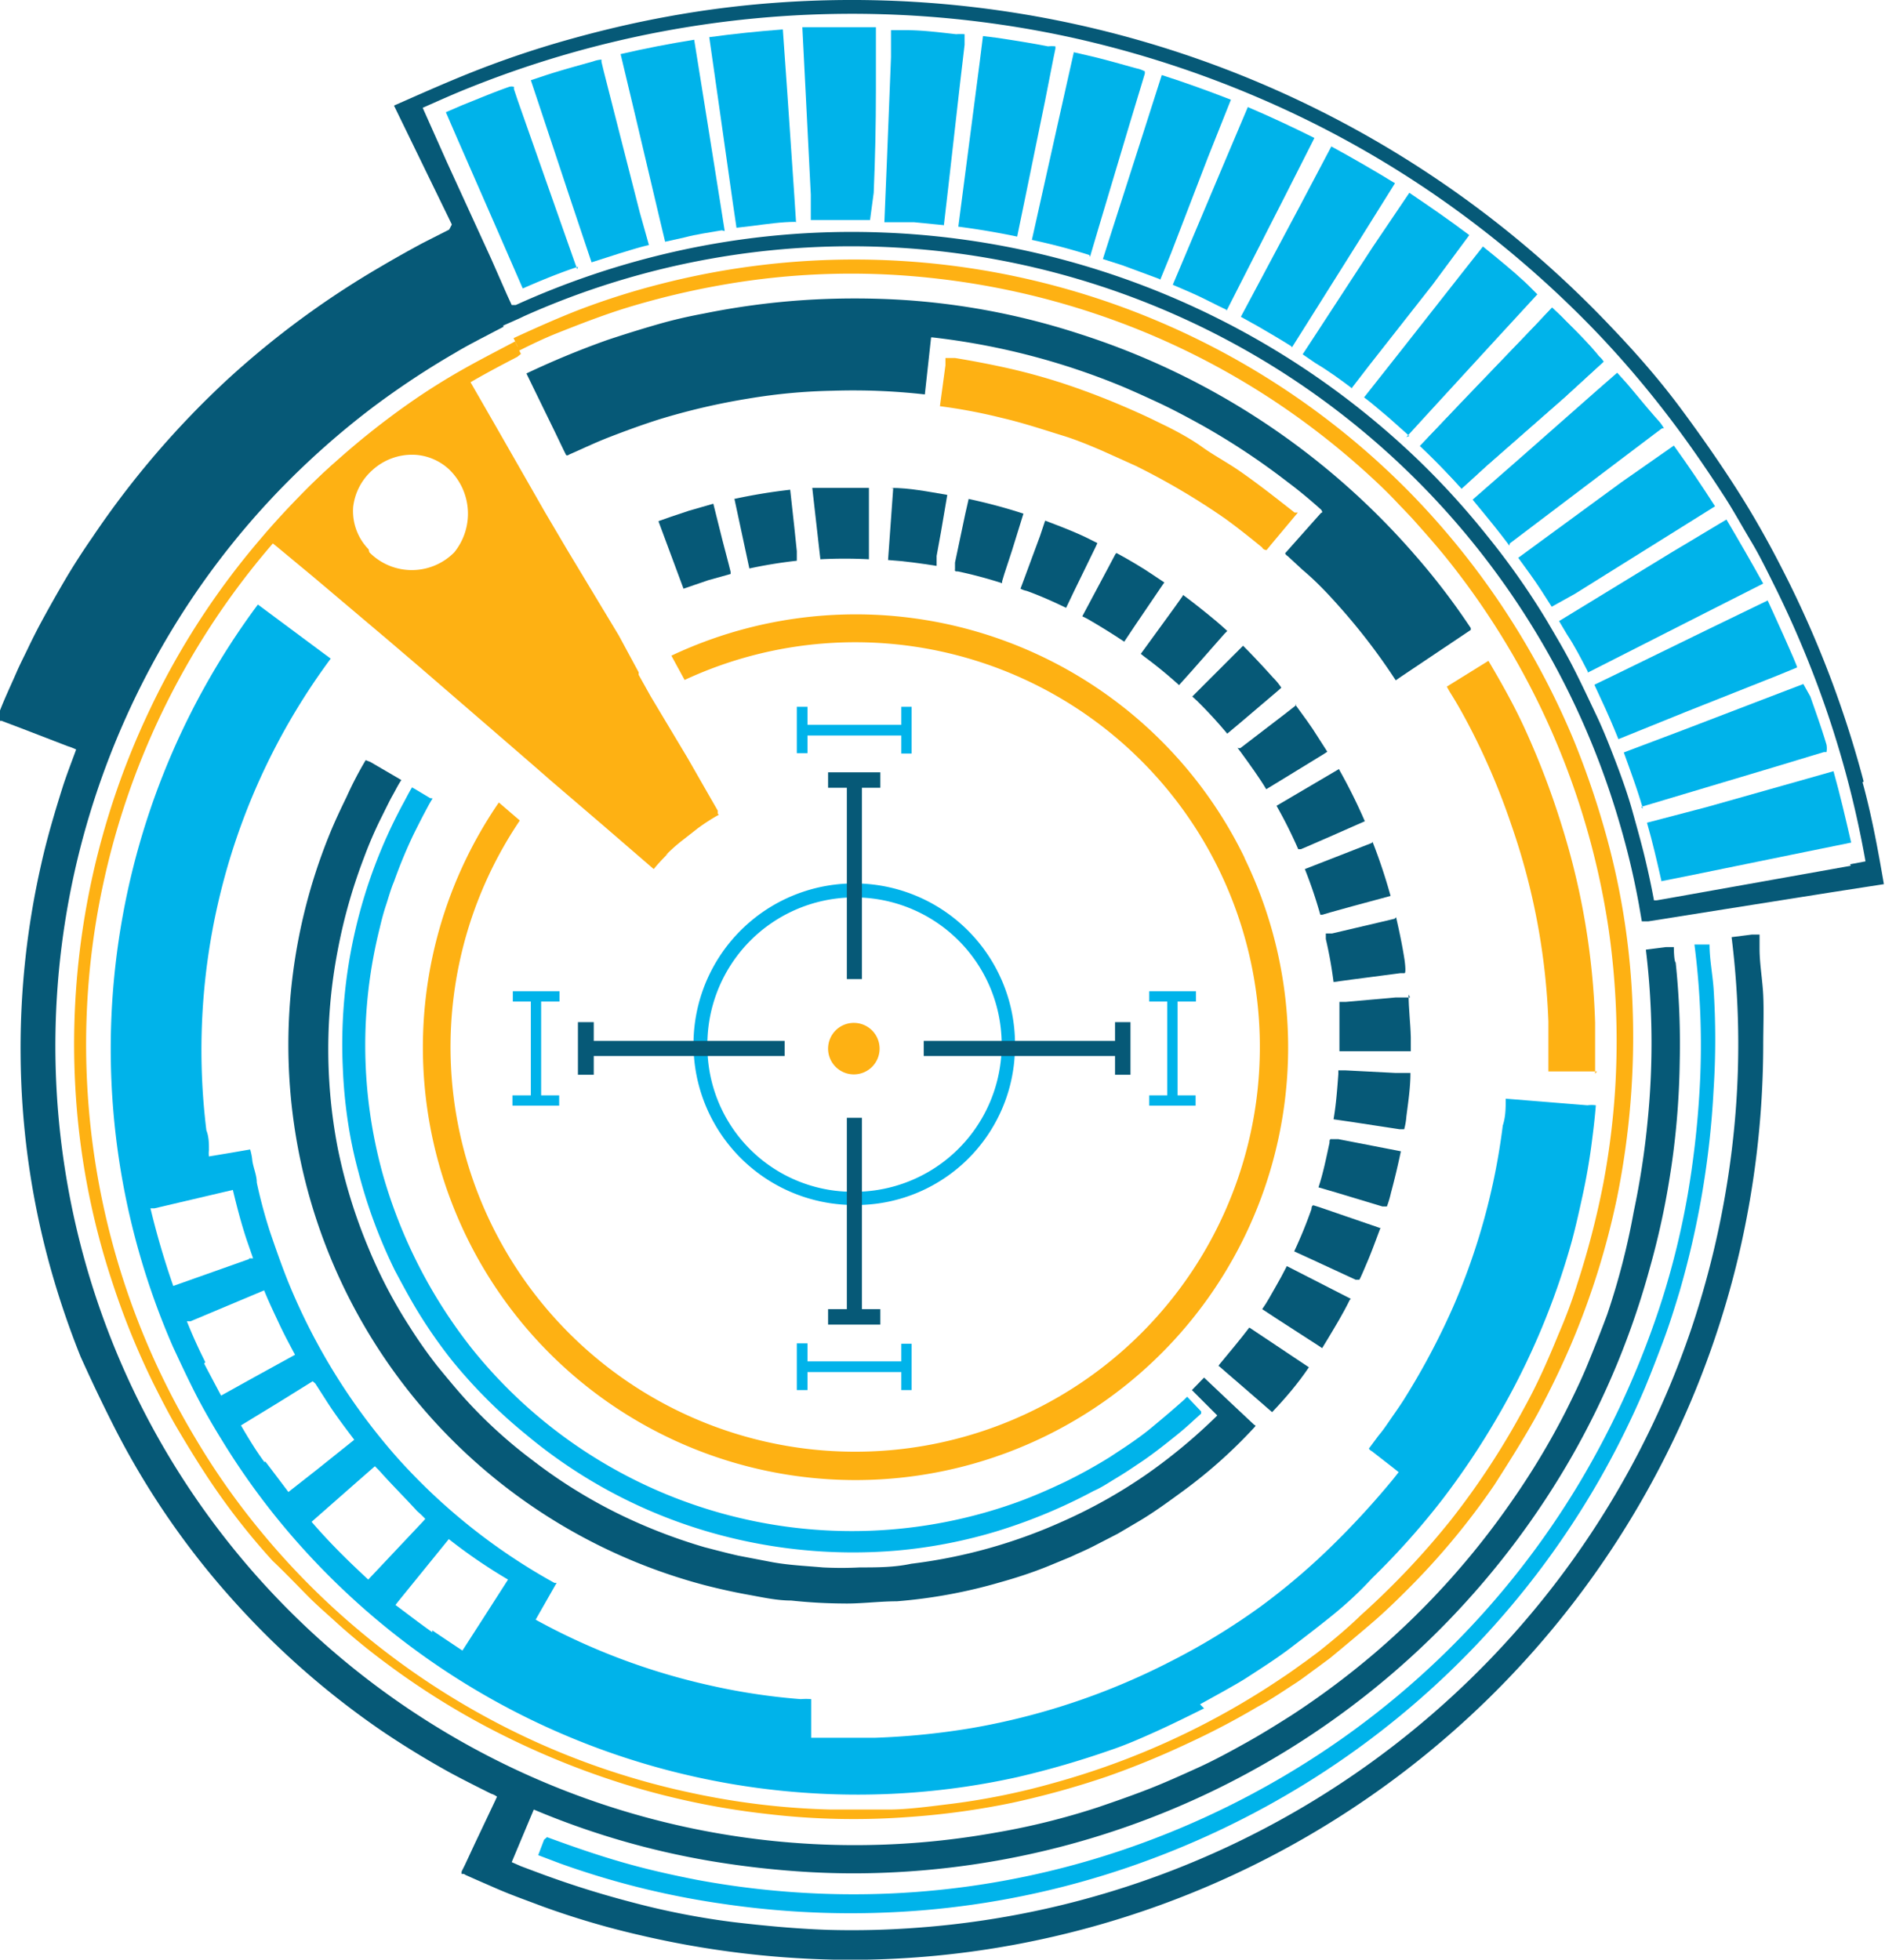 <svg preserveAspectRatio="none" id="Layer_1" data-name="Layer 1" xmlns="http://www.w3.org/2000/svg" viewBox="0 0 51.24 53.26"><defs><style>.cls-1{fill:#feb113;}.cls-2{fill:#065977;}.cls-3{fill:#00b3ea;}</style></defs><title>circle44</title><path class="cls-1" d="M887.87,232l-0.72.86-0.13.16s-0.09,0-.12-0.07c-0.33-.27-0.67-0.54-1-0.78a19,19,0,0,0-2.44-1.44l-0.91-.41c-0.35-.15-0.71-0.3-1.07-0.41-0.55-.17-1.09-0.35-1.65-0.48a14.71,14.71,0,0,0-1.69-.32l0.15-1.11,0-.2s0,0,0,0l0.26,0c0.43,0.07.85,0.15,1.27,0.24a16.57,16.57,0,0,1,2.27.66c0.44,0.16.88,0.34,1.31,0.53s0.58,0.27.87,0.41,0.71,0.37,1,.58,0.68,0.42,1,.64c0.52,0.36,1,.74,1.51,1.14h0Z" transform="translate(-852.59 -218.07)"/><path class="cls-1" d="M896,247.19l-1.12,0h-0.2s0-.08,0-0.12c0-.41,0-0.82,0-1.23a18.24,18.24,0,0,0-1-5.33,18.78,18.78,0,0,0-1.08-2.57c-0.18-.35-0.36-0.68-0.56-1a2.25,2.25,0,0,1-.12-0.21l0.13-.08,1-.62c0.36,0.61.71,1.23,1,1.87a21.87,21.87,0,0,1,1,2.63,19.82,19.82,0,0,1,.9,5.33c0,0.46,0,.92,0,1.39h0Z" transform="translate(-852.59 -218.07)"/><path class="cls-2" d="M864.89,224.14l1,2,0.39,0.81s0,0,0,0l-0.25.13c-0.36.19-.72,0.37-1.07,0.58a22.59,22.59,0,0,0-2.29,1.52,22.15,22.15,0,0,0-1.85,1.58,21.52,21.52,0,0,0-3.54,4.4,22,22,0,0,0-2.27,5.1,21.71,21.71,0,0,0,9.33,24.67,21.71,21.71,0,0,0,15.3,2.95,19.43,19.43,0,0,0,2.79-.69c0.47-.16.93-0.32,1.39-0.5s0.9-.38,1.34-0.58,0.88-.44,1.31-0.68,0.83-.49,1.24-0.75a21.94,21.94,0,0,0,2.27-1.7,21.61,21.61,0,0,0,3.71-4.12,20.61,20.61,0,0,0,1.46-2.43c0.21-.42.42-0.85,0.6-1.29s0.36-.89.53-1.35A19.55,19.55,0,0,0,897,251a22,22,0,0,0,.38-2.49,21.17,21.17,0,0,0-.05-4.63v0l0.55-.07,0.21,0s0,0.38.05,0.42a21.1,21.1,0,0,1,.11,2.69,21.78,21.78,0,0,1-.22,2.81c-0.07.47-.15,0.94-0.25,1.41s-0.21.92-.34,1.38a22,22,0,0,1-2.11,5.11A22.53,22.53,0,0,1,877,268.95a21.45,21.45,0,0,1-2.41,0,24.92,24.92,0,0,1-2.68-.3,21.62,21.62,0,0,1-4.81-1.4l-0.42,1-0.18.43s0,0,0,0l0.25,0.11,0.48,0.18a25.85,25.85,0,0,0,2.5.79,20.81,20.81,0,0,0,2.8.55c0.85,0.1,1.7.18,2.56,0.21a23.53,23.53,0,0,0,2.46-.06,24.07,24.07,0,0,0,21-16.23,24.63,24.63,0,0,0,1.19-5.6,23.45,23.45,0,0,0-.08-5.09l0.55-.07,0.21,0s0,0.35,0,.38c0,0.42.08,0.84,0.1,1.27s0,0.91,0,1.37a25.22,25.22,0,0,1-.64,5.58,24.88,24.88,0,0,1-19.09,18.73,24.5,24.5,0,0,1-5.52.53,25.45,25.45,0,0,1-5.3-.67,22.46,22.46,0,0,1-2.64-.78c-0.42-.16-0.85-0.31-1.26-0.49l-0.55-.24-0.27-.12L865.2,269l-0.06,0a0.22,0.22,0,0,1,0-.07l0.09-.18,0.27-.58,0.55-1.16,0.05-.11a0.51,0.51,0,0,0-.16-0.08c-0.38-.19-0.76-0.38-1.13-0.58q-0.94-.52-1.83-1.12a22.44,22.44,0,0,1-3.92-3.41,21.86,21.86,0,0,1-3.28-4.69c-0.35-.68-0.68-1.37-1-2.08a23.46,23.46,0,0,1-.87-2.6,22.17,22.17,0,0,1-.76-5.63,22.46,22.46,0,0,1,.56-5.15c0.16-.72.37-1.42,0.59-2.12,0.11-.34.24-0.67,0.36-1a1.54,1.54,0,0,0-.23-0.09l-1.27-.49-0.53-.2-0.13,0a0.36,0.36,0,0,1,.06-0.2c0.14-.38.32-0.75,0.48-1.12,0.09-.21.2-0.42,0.3-0.63s0.2-.41.31-0.62c0.22-.41.45-0.82,0.69-1.23s0.5-.81.77-1.2a24.41,24.41,0,0,1,3.71-4.32,24.09,24.09,0,0,1,4.08-3c0.39-.23.78-0.45,1.19-0.67l0.71-.36h0Z" transform="translate(-852.59 -218.07)"/><path class="cls-1" d="M866.65,227.77c-0.6.31-1.2,0.63-1.78,1A19.8,19.8,0,0,0,863,230a20.87,20.87,0,0,0-7.94,14.14,20.78,20.78,0,0,0,2.83,13,19.68,19.68,0,0,0,1.66,2.39,20.6,20.6,0,0,0,3.1,3.1,20.87,20.87,0,0,0,4.57,2.81,20.63,20.63,0,0,0,4.13,1.35,20.33,20.33,0,0,0,3.82.46c0.53,0,1.06,0,1.58,0s1.16-.09,1.74-0.16a18.87,18.87,0,0,0,2.7-.55,21.13,21.13,0,0,0,6.28-2.89c0.2-.13.4-0.28,0.6-0.42l0.35-.26c0.39-.31.78-0.63,1.16-1a21.54,21.54,0,0,0,2.45-2.59,20.88,20.88,0,0,0,2-3.06c0.35-.63.64-1.29,0.93-2,0.19-.44.36-0.89,0.5-1.34a23.16,23.16,0,0,0,.71-2.73,21,21,0,0,0,.33-2.67,21.31,21.31,0,0,0-.18-4.24,21,21,0,0,0-4.33-10c-0.3-.38-0.62-0.74-0.94-1.1-0.16-.18-0.33-0.35-0.49-0.52s-0.33-.34-0.5-0.5a21.19,21.19,0,0,0-2.11-1.75,20.7,20.7,0,0,0-4.74-2.57,21.08,21.08,0,0,0-5.35-1.28,20.21,20.21,0,0,0-5.62.19,21.83,21.83,0,0,0-2.6.62c-0.65.2-1.29,0.45-1.92,0.7-0.35.14-.68,0.3-1,0.46l-0.06,0,0-.1-0.11-.23c0.61-.28,1.23-0.56,1.86-0.8a20.16,20.16,0,0,1,2.13-.67,21.18,21.18,0,0,1,20.36,5.65,21.38,21.38,0,0,1,4.45,6.7,23.07,23.07,0,0,1,.93,2.74,20.11,20.11,0,0,1,.69,4.59,22,22,0,0,1-.42,5.13,21.3,21.3,0,0,1-1.28,4.07c-0.26.6-.54,1.18-0.85,1.76s-0.78,1.33-1.21,2a19.67,19.67,0,0,1-2.4,2.88c-0.28.28-.57,0.56-0.87,0.82s-0.79.67-1.19,1l-0.35.26c-0.21.15-.41,0.31-0.63,0.45s-0.64.43-1,.62a20.93,20.93,0,0,1-1.91,1,23,23,0,0,1-2.2.9,23.5,23.5,0,0,1-2.57.71,21,21,0,0,1-2.76.38,20,20,0,0,1-3.89-.08,20.94,20.94,0,0,1-3.91-.82,22.1,22.1,0,0,1-4.12-1.77,21,21,0,0,1-2.26-1.46,17.9,17.9,0,0,1-1.39-1.13c-0.25-.23-0.52-0.46-0.76-0.7s-0.67-.69-1-1a18.58,18.58,0,0,1-1.78-2.29c-0.27-.41-0.52-0.82-0.77-1.24s-0.47-.85-0.69-1.29a20.74,20.74,0,0,1-1.1-2.7,20.36,20.36,0,0,1-1-5,21.13,21.13,0,0,1,2-10.61,20.84,20.84,0,0,1,3-4.63,21.5,21.5,0,0,1,4.08-3.72q0.66-.46,1.36-0.86c0.49-.28,1-0.54,1.49-0.8l0.16,0.34h0Z" transform="translate(-852.59 -218.07)"/><path class="cls-2" d="M892.57,235.19l-1.85,1.24-0.19.13a16.7,16.7,0,0,0-1.53-2c-0.31-.35-0.63-0.69-1-1l-0.4-.37s-0.09-.06-0.07-0.09l0.8-.9,0.17-.19s0.07,0,0-.09c-0.29-.26-0.6-0.52-0.91-0.75a19.06,19.06,0,0,0-2.34-1.55c-0.4-.22-0.79-0.43-1.2-0.62s-0.59-.27-0.89-0.4a19.15,19.15,0,0,0-5.22-1.36H877.9l-0.17,1.55a17.3,17.3,0,0,0-2.51-.1,15.48,15.48,0,0,0-2.27.21,18.26,18.26,0,0,0-2.45.57c-0.44.14-.88,0.3-1.32,0.47s-0.74.32-1.11,0.48c0,0-.08.06-0.1,0l-0.06-.12-0.24-.5-0.61-1.25-0.16-.33a23.3,23.3,0,0,1,2.2-.91c0.45-.15.9-0.29,1.35-0.42s0.85-.22,1.28-0.3a20.47,20.47,0,0,1,2.66-.36,21.21,21.21,0,0,1,2.87,0,19.48,19.48,0,0,1,4.66.91,20.22,20.22,0,0,1,9.12,6,18.73,18.73,0,0,1,1.53,2h0Z" transform="translate(-852.59 -218.07)"/><path class="cls-3" d="M885.21,264.39l0.65-.36c0.21-.12.43-0.24,0.63-0.37,0.4-.26.81-0.52,1.19-0.81s0.76-.58,1.13-0.88,0.73-.63,1.07-1a20.53,20.53,0,0,0,1.92-2.15,21.2,21.2,0,0,0,1.52-2.28,20.2,20.2,0,0,0,2-4.75c0.11-.41.2-0.82,0.29-1.23s0.18-.91.24-1.37,0.09-.72.12-1.08a0.87,0.87,0,0,0-.23,0l-2.22-.18c0,0.24,0,.49-0.08.73a17.91,17.91,0,0,1-1.35,4.93,19.68,19.68,0,0,1-1.34,2.52c-0.12.19-.25,0.37-0.38,0.56s-0.2.29-.31,0.42l-0.26.35a0.18,0.18,0,0,0,.08.07l0.54,0.42,0.19,0.15s0,0,0,0l-0.15.19a22.76,22.76,0,0,1-1.6,1.75,18.1,18.1,0,0,1-2,1.71,18.3,18.3,0,0,1-2.46,1.5,18.81,18.81,0,0,1-5.42,1.81,20,20,0,0,1-2.62.26c-0.44,0-.88,0-1.32,0l-0.4,0v-0.16l0-.69v-0.2a1.61,1.61,0,0,0-.28,0,17.23,17.23,0,0,1-2.5-.38,17.89,17.89,0,0,1-4.71-1.78l0.57-1-0.06,0a16.34,16.34,0,0,1-4.26-3.39,16.78,16.78,0,0,1-3-4.85c-0.17-.43-0.32-0.86-0.47-1.3a13.53,13.53,0,0,1-.36-1.34c0-.2-0.09-0.39-0.12-0.59a1.58,1.58,0,0,0-.06-0.31l-0.52.09-0.6.1h0a0.6,0.6,0,0,1,0-.17c0-.18,0-0.36-0.07-0.54a17.85,17.85,0,0,1,3.38-12.82l-0.19-.14-1.79-1.33a20.23,20.23,0,0,0-2.31,20.17c0.2,0.43.4,0.86,0.62,1.29s0.47,0.86.73,1.28a19.63,19.63,0,0,0,1.7,2.36,20.3,20.3,0,0,0,14.22,7.2,20.09,20.09,0,0,0,5.68-.43,24.43,24.43,0,0,0,2.52-.73c0.42-.14.83-0.32,1.23-0.5s0.89-.42,1.33-0.64h0Zm-25.85-12.1-2.06.73a22,22,0,0,1-.62-2.11l0.11,0,2.13-.5c0.11,0.46.23,0.92,0.38,1.37l0.17,0.49-0.11,0h0Zm-1.19,2.8c-0.18-.36-0.35-0.73-0.5-1.11l0.1,0,2-.84c0.12,0.3.26,0.59,0.4,0.89s0.29,0.58.44,0.86l-1.11.61-0.9.5s-0.42-.79-0.46-0.87h0Zm1.61,2.72c-0.23-.31-0.43-0.64-0.64-1l1-.61,0.95-.59s0,0,.07.06l0.34,0.53c0.22,0.34.47,0.67,0.72,1l-1,.8-0.79.62s-0.58-.77-0.63-0.83h0Zm1.28,1.62,1.24-1.09,0.4-.35,0.08-.07a3,3,0,0,1,.21.22c0.3,0.33.61,0.64,0.94,1a2.73,2.73,0,0,1,.22.21l-0.07.08L862.6,261c-0.54-.5-1.05-1-1.54-1.57h0Zm3.28,3c-0.33-.23-0.65-0.48-1-0.74l0.07-.09,1.38-1.7A14.5,14.5,0,0,0,866.4,261l-0.68,1.06-0.56.87s-0.75-.5-0.82-0.55h0Z" transform="translate(-852.59 -218.07)"/><path class="cls-1" d="M870.68,241.32a4.41,4.41,0,0,1,.42-0.38l0.46-.36a5.51,5.51,0,0,1,.54-0.35s0.05,0,0-.05l0-.08-0.19-.33-0.63-1.1-1-1.67-0.33-.59,0-.07-0.54-1L868,233l-0.59-1-1.27-2.22-0.73-1.27-0.19-.33h0l-0.15.09-0.11.06-0.38.23-0.27.17,0,0-0.51.34,0,0c-0.32.21-.64,0.45-0.94,0.69l-0.06,0-0.1.08c-0.32.26-.64,0.53-1,0.8h0l-0.13.11c-0.34.31-.68,0.63-1,1s-0.56.58-.81,0.88a0.07,0.07,0,0,0,0,0v0l0.07,0.06,0.19,0.16,0.1,0.08,1,0.83,2,1.69,0.89,0.76,2.13,1.84,0.89,0.77h0l0.55,0.48,1.39,1.19,1.39,1.2a4.62,4.62,0,0,1,.4-0.43h0ZM862.61,233v0a1.49,1.49,0,0,1-.42-1.15,1.58,1.58,0,0,1,.52-1,1.6,1.6,0,0,1,1.15-.42,1.49,1.49,0,0,1,.93.39,1.67,1.67,0,0,1,.15,2.26,1.62,1.62,0,0,1-2.31,0h0Z" transform="translate(-852.59 -218.07)"/><path class="cls-2" d="M903.25,239.31a28.65,28.65,0,0,0-2-5.35c-0.41-.83-0.85-1.64-1.34-2.42s-1.06-1.6-1.64-2.38-1.22-1.51-1.89-2.21a28.42,28.42,0,0,0-22.9-8.79q-1.38.11-2.74,0.36c-0.94.17-1.86,0.39-2.78,0.65a26.49,26.49,0,0,0-2.66.91c-0.67.27-1.32,0.56-2,.86l2.92,6s0.55-.24.6-0.27A21.77,21.77,0,0,1,887.15,228a21.76,21.76,0,0,1,9.47,12.46,21.11,21.11,0,0,1,.52,2.19l0.08,0.46s0,0,0,0l0.18,0,2.14-.34,2.84-.45,1.42-.22c-0.16-.93-0.33-1.86-0.58-2.77h0Zm-0.35,2.29-2.52.45-2.47.44-0.29.05h-0.07s0,0,0,0c-0.07-.38-0.15-0.75-0.24-1.13s-0.23-.88-0.35-1.31-0.28-.88-0.44-1.3-0.34-.88-0.54-1.3-0.41-.87-0.63-1.3-0.46-.83-0.7-1.24a20.27,20.27,0,0,0-1.62-2.31,21.41,21.41,0,0,0-1.88-2.07,22.21,22.21,0,0,0-14.55-6.19,21.84,21.84,0,0,0-5.63.51,22.32,22.32,0,0,0-4.36,1.46c-0.08,0-.07,0-0.11,0l-0.12-.26-0.44-1-1.2-2.62L864.08,221c0.43-.19.85-0.38,1.28-0.55a27.93,27.93,0,0,1,16.45-1.34,28.5,28.5,0,0,1,5,1.62,27.68,27.68,0,0,1,4.82,2.66,28.58,28.58,0,0,1,4.34,3.69,27.36,27.36,0,0,1,1.89,2.2c0.58,0.75,1.11,1.52,1.62,2.31,0.25,0.39.48,0.81,0.72,1.21s0.46,0.86.68,1.3a28.36,28.36,0,0,1,1.13,2.63,27.39,27.39,0,0,1,1.29,4.75l-0.42.08h0Z" transform="translate(-852.59 -218.07)"/><path class="cls-3" d="M868.3,225.32c-0.51.17-1,.37-1.5,0.59l-0.68-1.56L865,221.79l-0.29-.67,0,0,0.44-.19c0.43-.17.85-0.35,1.28-0.5a0.23,0.23,0,0,1,.13,0l0,0.06,0.1,0.3,0.38,1.08,0.94,2.67,0.3,0.85h0Z" transform="translate(-852.59 -218.07)"/><path class="cls-3" d="M870.23,224.73c-0.27.06-.54,0.15-0.81,0.23l-0.75.24-0.54-1.61-0.88-2.65-0.23-.69v0l0.39-.13c0.43-.14.87-0.26,1.3-0.38a0.8,0.8,0,0,1,.23-0.05l0,0.06L869,220l0.28,1.1,0.7,2.74Z" transform="translate(-852.59 -218.07)"/><path class="cls-3" d="M872.21,224.33c-0.35.06-.7,0.11-1,0.19l-0.54.12s0,0,0,0l-0.16-.67-0.64-2.71-0.41-1.72h0c0.65-.15,1.31-0.28,2-0.39l0.27,1.68,0.44,2.76,0.12,0.76h0Z" transform="translate(-852.59 -218.07)"/><path class="cls-3" d="M874.22,224.1c-0.39,0-.79.06-1.18,0.11l-0.43.05s0,0,0,0l-0.1-.68-0.39-2.75-0.25-1.75h0c0.66-.09,1.33-0.16,2-0.21l0.12,1.7,0.19,2.79,0.05,0.77h0Z" transform="translate(-852.59 -218.07)"/><path class="cls-3" d="M876.24,224.05h-1.61s0,0,0,0l0-.69-0.14-2.78-0.09-1.77h0c0.67,0,1.33,0,2,0q0,0.85,0,1.7,0,1.4-.06,2.8Z" transform="translate(-852.59 -218.07)"/><path class="cls-3" d="M878.25,224.19l-0.81-.08c-0.27,0-.54,0-0.81,0l0.07-1.7,0.11-2.79,0-.73v0l0.41,0c0.45,0,.91.06,1.36,0.11a1.64,1.64,0,0,1,.23,0V219l0,0.29-0.13,1.11-0.32,2.82-0.11.95h0Z" transform="translate(-852.59 -218.07)"/><path class="cls-3" d="M880.24,224.5c-0.53-.11-1.06-0.2-1.6-0.27l0.22-1.69,0.36-2.77,0.09-.72v0l0.4,0.05c0.46,0.07.91,0.14,1.37,0.23a0.93,0.93,0,0,1,.2,0v0.06l-0.06.29L881,220.8l-0.57,2.78-0.19.92h0Z" transform="translate(-852.59 -218.07)"/><path class="cls-3" d="M882.2,225c-0.51-.16-1-0.29-1.56-0.41l0.37-1.66,0.61-2.73,0.16-.71v0l0.39,0.09c0.44,0.1.88,0.23,1.32,0.35a0.79,0.79,0,0,1,.22.08l0,0.06-0.09.3-0.33,1.09-0.81,2.71-0.26.88h0Z" transform="translate(-852.59 -218.07)"/><path class="cls-3" d="M884.1,225.65l-1-.37-0.53-.17s0,0,0,0l0.21-.66,0.85-2.65,0.54-1.69h0c0.63,0.2,1.26.43,1.88,0.67l-0.63,1.58-1,2.6-0.29.71h0Z" transform="translate(-852.59 -218.07)"/><path class="cls-3" d="M885.93,226.49c-0.32-.15-0.63-0.32-0.95-0.46l-0.51-.22s0,0,0,0l0.27-.64,1.08-2.56,0.69-1.63h0c0.61,0.26,1.21.54,1.81,0.84l-0.77,1.52-1.27,2.49-0.35.69h0Z" transform="translate(-852.59 -218.07)"/><path class="cls-3" d="M887.69,227.48c-0.3-.19-0.61-0.37-0.92-0.55l-0.45-.25s0,0,0,0l0.31-.58,1.3-2.44,0.85-1.61h0q0.88,0.48,1.73,1l-0.9,1.44-1.49,2.37-0.41.65h0Z" transform="translate(-852.59 -218.07)"/><path class="cls-3" d="M889.35,228.63c-0.32-.24-0.63-0.47-1-0.69L888,227.7s0,0,0,0l0.38-.58,1.52-2.33,1-1.48h0c0.55,0.37,1.1.75,1.63,1.15l-1,1.35L889.81,228l-0.47.61h0Z" transform="translate(-852.59 -218.07)"/><path class="cls-3" d="M890.9,229.92l-0.56-.5c-0.22-.18-0.44-0.38-0.67-0.55l1.05-1.33,1.73-2.2,0.45-.57,0,0,0.37,0.3c0.35,0.29.7,0.58,1,.89l0.11,0.11-1.15,1.25-1.89,2.06-0.52.57h0Z" transform="translate(-852.59 -218.07)"/><path class="cls-3" d="M892.32,231.35c-0.36-.4-0.74-0.79-1.13-1.16l1.17-1.23,1.92-2,0.5-.53,0,0s0.32,0.3.34,0.33c0.32,0.32.64,0.63,0.94,1a0.6,0.6,0,0,1,.12.14l0,0-0.23.21-0.83.76L893,230.73l-0.69.63h0Z" transform="translate(-852.59 -218.07)"/><path class="cls-3" d="M892.32,231.35c-0.36-.4-0.74-0.79-1.13-1.16l1.17-1.23,1.92-2,0.5-.53,0,0s0.32,0.3.34,0.33c0.32,0.32.64,0.63,0.94,1a0.6,0.6,0,0,1,.12.14l0,0-0.23.21-0.83.76L893,230.73l-0.69.63h0Z" transform="translate(-852.59 -218.07)"/><path class="cls-3" d="M893.62,232.9c-0.32-.43-0.67-0.85-1-1.25l1.28-1.12,2.1-1.85,0.55-.48,0,0,0.27,0.3c0.29,0.34.57,0.69,0.85,1a1.11,1.11,0,0,1,.15.21l-0.05,0-0.24.18-0.9.68-2.26,1.71-0.74.56h0Z" transform="translate(-852.59 -218.07)"/><path class="cls-3" d="M894.77,234.56c-0.19-.3-0.38-0.6-0.59-0.89l-0.32-.44s0,0,0,0l0.56-.41,2.24-1.64,1.43-1h0c0.39,0.54.76,1.09,1.12,1.65l-1.44.9-2.37,1.48Z" transform="translate(-852.59 -218.07)"/><path class="cls-3" d="M895.75,236.32c-0.18-.35-0.36-0.7-0.56-1l-0.22-.37s0,0,0,0l0.59-.36L898,233.1l1.52-.91h0q0.51,0.86,1,1.74l-1.52.77L896.44,236l-0.69.35h0Z" transform="translate(-852.59 -218.07)"/><path class="cls-3" d="M896.58,238.15c-0.15-.37-0.3-0.72-0.47-1.08l-0.18-.39s0,0,0,0l0.62-.3,2.5-1.22,1.59-.77h0c0.08,0.17.83,1.81,0.8,1.82l-0.51.21-2.52,1-1.83.74h0Z" transform="translate(-852.59 -218.07)"/><path class="cls-3" d="M897.25,240.05c-0.15-.52-0.33-1-0.52-1.53l1.59-.6,2.61-1,0.68-.26h0L901.8,237c0.15,0.43.31,0.87,0.44,1.31a0.56,0.56,0,0,1,0,.2l-0.07,0-0.3.09-1.09.33-2.71.81-0.87.26h0Z" transform="translate(-852.59 -218.07)"/><path class="cls-3" d="M897.75,242c-0.12-.53-0.24-1.05-0.39-1.57L899,240l2.69-.76,0.74-.21c0.18,0.64.33,1.29,0.48,1.94l-1.67.34-2.74.56-0.75.15h0Z" transform="translate(-852.59 -218.07)"/><path class="cls-3" d="M867.46,268c0.68,0.25,1.37.49,2.07,0.69s1.34,0.34,2,.47a23.29,23.29,0,0,0,5.3.37,22.79,22.79,0,0,0,5.49-.93,23.36,23.36,0,0,0,5.29-2.33,22.91,22.91,0,0,0,7.92-7.91,24,24,0,0,0,2.25-5,21.89,21.89,0,0,0,.69-2.84,25.62,25.62,0,0,0,.31-2.66,21.34,21.34,0,0,0-.13-4.12l0.26,0,0.15,0s0,0,0,0c0,0.39.08,0.79,0.11,1.19a21.28,21.28,0,0,1,0,2.77,24.14,24.14,0,0,1-.93,5.49c-0.14.46-.28,0.91-0.45,1.36s-0.32.84-.49,1.25a23.69,23.69,0,0,1-1.23,2.48,23.35,23.35,0,0,1-7.7,8.08,23.83,23.83,0,0,1-5.23,2.5,23.19,23.19,0,0,1-5.49,1.13,23.8,23.8,0,0,1-5.43-.18,22.45,22.45,0,0,1-4.42-1.1l-0.58-.22,0.16-.42h0Z" transform="translate(-852.59 -218.07)"/><path class="cls-2" d="M862.66,238.78l0.84,0.49c-0.09.13-.16,0.28-0.24,0.42s-0.2.39-.3,0.59c-0.18.36-.34,0.73-0.48,1.11a14.53,14.53,0,0,0-.71,2.51,14.19,14.19,0,0,0,0,5.37,14.39,14.39,0,0,0,.82,2.68,13.27,13.27,0,0,0,1.13,2.17,13,13,0,0,0,.76,1.08c0.23,0.28.46,0.56,0.7,0.83a13,13,0,0,0,1.89,1.73,13.74,13.74,0,0,0,2.84,1.69,14.85,14.85,0,0,0,1.83.67c0.31,0.08.61,0.16,0.92,0.23l0.94,0.18c0.45,0.08.91,0.1,1.36,0.14a9.89,9.89,0,0,0,1,0c0.47,0,.93,0,1.4-0.1a14.2,14.2,0,0,0,4.07-1.13,13.92,13.92,0,0,0,2.34-1.31,15,15,0,0,0,1.91-1.59l-0.69-.69,0.33-.34,0.73,0.69,0.49,0.46,0.15,0.14s0.06,0,0,.06a13.39,13.39,0,0,1-1.95,1.74c-0.37.27-.75,0.55-1.15,0.79l-0.61.36-0.64.33c-0.21.11-.43,0.2-0.64,0.3l-0.63.26c-0.42.17-.85,0.31-1.28,0.43a14,14,0,0,1-2.82.52c-0.48,0-1,.07-1.45.06a14,14,0,0,1-1.42-.08c-0.4,0-.79-0.09-1.18-0.16s-0.79-.16-1.18-0.26a15.2,15.2,0,0,1-8.44-5.8,15.18,15.18,0,0,1-1.79-14.51c0.15-.38.32-0.74,0.5-1.11a9.94,9.94,0,0,1,.52-1h0Z" transform="translate(-852.59 -218.07)"/><path class="cls-3" d="M864.35,239.77c-0.09.14-.16,0.28-0.24,0.43s-0.19.37-.28,0.55a13.57,13.57,0,0,0-.53,1.28c-0.09.21-.15,0.44-0.22,0.65s-0.12.41-.17,0.62A13.11,13.11,0,0,0,863,250a13.65,13.65,0,0,0,2.4,4.7,13.24,13.24,0,0,0,14.86,4.19c0.44-.16.87-0.35,1.29-0.55a13.53,13.53,0,0,0,1.21-.67c0.38-.25.77-0.5,1.12-0.79s0.61-.51.9-0.77l0.08-.08,0.38,0.4s0,0,0,.06l-0.2.18c-0.15.14-.3,0.27-0.46,0.4-0.35.28-.7,0.56-1.07,0.8-0.19.13-.39,0.26-0.59,0.38s-0.39.25-.6,0.34c-0.41.22-.83,0.42-1.26,0.6s-0.87.34-1.32,0.48a13.45,13.45,0,0,1-2.75.54,14.07,14.07,0,0,1-5.38-.58,13.69,13.69,0,0,1-4.73-2.58,13.9,13.9,0,0,1-2-2,13.38,13.38,0,0,1-.83-1.17c-0.26-.41-0.49-0.84-0.72-1.27a13.93,13.93,0,0,1-1-2.7,11.9,11.9,0,0,1-.29-1.4,13.34,13.34,0,0,1-.13-1.39,13.77,13.77,0,0,1,1.66-7.25c0.07-.13.14-0.27,0.22-0.4s0,0,0,0l0.09,0.05,0.4,0.24h0Z" transform="translate(-852.59 -218.07)"/><path class="cls-2" d="M888.17,255.23c-0.29.43-.62,0.82-1,1.22l-0.76-.66-0.51-.44-0.16-.14s-0.05,0,0-.06c0.28-.34.56-0.67,0.81-1Z" transform="translate(-852.59 -218.07)"/><path class="cls-2" d="M889.28,253.4c-0.18.37-.4,0.73-0.61,1.08l-0.14.23s0,0,0,0l-0.12-.08-1.13-.73-0.38-.25c0.13-.18.24-0.39,0.35-0.58s0.22-.39.32-0.59l1.74,0.89h0Z" transform="translate(-852.59 -218.07)"/><path class="cls-2" d="M890.12,251.43c-0.13.34-.25,0.68-0.39,1,0,0-.18.43-0.19,0.42l-0.1,0-1.19-.55-0.48-.22a12.24,12.24,0,0,0,.47-1.15s0-.11.06-0.1l0.16,0.05,1.28,0.44,0.38,0.13h0Z" transform="translate(-852.59 -218.07)"/><path class="cls-2" d="M890.67,249.36c-0.08.38-.17,0.76-0.27,1.13a2.65,2.65,0,0,1-.11.37l-0.12,0-1.26-.38-0.48-.14c0.13-.39.21-0.8,0.3-1.21,0-.06,0-0.11.06-0.1l0.18,0,1.34,0.26,0.36,0.07h0Z" transform="translate(-852.59 -218.07)"/><path class="cls-2" d="M890.93,247.23c0,0.4-.06.79-0.11,1.18a1.83,1.83,0,0,1-.06.35l-0.13,0-1.31-.2-0.48-.07c0.07-.41.1-0.82,0.13-1.23,0-.06,0-0.11,0-0.1h0.18l1.36,0.07,0.37,0h0Z" transform="translate(-852.59 -218.07)"/><path class="cls-2" d="M890.88,245.1c0,0.39.05,0.77,0.06,1.16,0,0,0,.38,0,0.38H889c0-.4,0-0.79,0-1.19v-0.15h0l0.17,0,1.35-.12,0.4,0h0Z" transform="translate(-852.59 -218.07)"/><path class="cls-2" d="M890.54,243c0.09,0.39.17,0.77,0.23,1.16,0,0,.05.35,0,0.36l-0.12,0-1.3.17-0.51.07a11.29,11.29,0,0,0-.21-1.17l0-.15h0l0.17,0,1.32-.31,0.38-.09h0Z" transform="translate(-852.59 -218.07)"/><path class="cls-2" d="M889.9,240.95a14.85,14.85,0,0,1,.49,1.47l-1,.27-0.65.18-0.2.06s-0.05,0-.06,0a12.51,12.51,0,0,0-.42-1.24l1.82-.71h0Z" transform="translate(-852.59 -218.07)"/><path class="cls-2" d="M889,239a14.89,14.89,0,0,1,.69,1.39l-0.93.41-0.62.27-0.19.08s0,0-.07,0a12.56,12.56,0,0,0-.59-1.18l1.7-1h0Z" transform="translate(-852.59 -218.07)"/><path class="cls-2" d="M887.8,237.22c0.21,0.29.43,0.58,0.62,0.89l0.25,0.39-0.09.06-1.11.68-0.46.28c-0.1-.17-0.21-0.33-0.32-0.49s-0.25-.35-0.38-0.53-0.09-.07,0-0.1l0.13-.1,1.07-.82,0.32-.25h0Z" transform="translate(-852.59 -218.07)"/><path class="cls-2" d="M886.38,235.62c0.28,0.28.55,0.57,0.81,0.86a1.75,1.75,0,0,1,.23.28l-0.1.09-1,.85-0.37.31a12,12,0,0,0-.84-0.91S885,237,885,237l0.13-.13,1-1,0.26-.26h0Z" transform="translate(-852.59 -218.07)"/><path class="cls-2" d="M884.75,234.24c0.31,0.23.61,0.47,0.91,0.72,0,0,.29.25,0.29,0.26l-0.08.08-0.88,1-0.35.39a12,12,0,0,0-.94-0.77l-0.1-.08,0,0,0.11-.15,0.8-1.1,0.22-.31h0Z" transform="translate(-852.59 -218.07)"/><path class="cls-2" d="M882.94,233.1c0.35,0.19.69,0.39,1,.6,0,0,.3.2,0.3,0.2l-0.07.1-0.74,1.09-0.28.42c-0.33-.22-0.67-0.43-1-0.62l-0.14-.07v0l0.08-.15,0.64-1.2,0.18-.34h0Z" transform="translate(-852.59 -218.07)"/><path class="cls-2" d="M881,232.22c0.37,0.14.74,0.28,1.1,0.45l0.32,0.16-0.05.11-0.58,1.19-0.22.46c-0.35-.17-0.71-0.33-1.07-0.46a0.64,0.64,0,0,1-.17-0.06v0l0.06-.16,0.47-1.27Z" transform="translate(-852.59 -218.07)"/><path class="cls-2" d="M878.92,231.63c0.51,0.11,1,.24,1.49.4l-0.31,1-0.21.64-0.06.2s0,0.06,0,.05a12.39,12.39,0,0,0-1.2-.32c-0.07,0-.09,0-0.08-0.06l0-.18,0.28-1.33,0.08-.35h0Z" transform="translate(-852.59 -218.07)"/><path class="cls-2" d="M876.8,231.33c0.52,0,1,.1,1.54.19l-0.17,1-0.12.66,0,0.21s0,0.06,0,.06c-0.44-.07-0.87-0.13-1.32-0.16l0.14-1.95h0Z" transform="translate(-852.59 -218.07)"/><path class="cls-2" d="M874.67,231.33c0.51,0,1,0,1.54,0l0,1,0,0.67c0,0.07,0,.14,0,0.21s0,0.06,0,.06a13,13,0,0,0-1.32,0Z" transform="translate(-852.59 -218.07)"/><path class="cls-2" d="M872.55,231.63a15.34,15.34,0,0,1,1.52-.25l0.11,1,0.07,0.67,0,0.2s0,0.06,0,.06a12.76,12.76,0,0,0-1.29.21l-0.41-1.91h0Z" transform="translate(-852.59 -218.07)"/><path class="cls-2" d="M870.5,232.23l0.34-.12,0.48-.16,0.66-.19,0.25,1,0.17,0.65,0.05,0.2s0,0.06,0,.06l-0.61.17-0.38.13-0.29.1-0.68-1.83h0Z" transform="translate(-852.59 -218.07)"/><path class="cls-1" d="M886.42,241.38a11.75,11.75,0,0,0-15.58-5.49l0.36,0.66a11,11,0,1,1-4.48,3.82l-0.57-.49a11.76,11.76,0,1,0,20.27,1.51h0Z" transform="translate(-852.59 -218.07)"/><path class="cls-3" d="M880.18,246.56a4.37,4.37,0,1,0-4.37,4.26,4.32,4.32,0,0,0,4.37-4.26h0Zm-8.36,0a4,4,0,1,1,4,3.9,3.95,3.95,0,0,1-4-3.9h0Z" transform="translate(-852.59 -218.07)"/><path class="cls-1" d="M875.81,245.87a0.7,0.7,0,1,1-.71.7,0.7,0.7,0,0,1,.71-0.7h0Z" transform="translate(-852.59 -218.07)"/><polygon class="cls-2" points="30.73 29.21 30.73 27.78 30.31 27.78 30.31 28.29 25.11 28.29 25.11 28.7 30.31 28.7 30.31 29.21 30.73 29.21"/><polygon class="cls-2" points="22.51 36 23.93 36 23.93 35.58 23.43 35.58 23.43 30.38 23.02 30.38 23.02 35.58 22.51 35.58 22.51 36"/><polygon class="cls-2" points="15.71 27.78 15.71 29.21 16.14 29.21 16.14 28.7 21.33 28.7 21.33 28.29 16.14 28.29 16.14 27.78 15.71 27.78"/><polygon class="cls-2" points="23.93 20.99 22.51 20.99 22.51 21.41 23.02 21.41 23.02 26.61 23.43 26.61 23.43 21.41 23.93 21.41 23.93 20.99"/><polygon class="cls-3" points="32.5 29.77 32.01 29.77 32.01 27.22 32.51 27.22 32.51 26.94 32.01 26.94 31.73 26.94 31.24 26.94 31.24 27.22 31.73 27.22 31.73 29.77 31.24 29.77 31.24 30.05 32.5 30.05 32.5 29.77"/><polygon class="cls-3" points="21.95 37.78 21.95 37.29 24.5 37.29 24.5 37.78 24.78 37.78 24.78 37.29 24.78 37 24.78 36.52 24.5 36.52 24.5 37 21.95 37 21.95 36.51 21.66 36.51 21.66 37.78 21.95 37.78"/><polygon class="cls-3" points="13.94 27.22 14.43 27.22 14.43 29.77 13.93 29.77 13.93 30.05 14.43 30.05 14.71 30.05 15.2 30.05 15.2 29.77 14.71 29.77 14.71 27.22 15.21 27.22 15.21 26.94 13.94 26.94 13.94 27.22"/><polygon class="cls-3" points="24.5 19.21 24.5 19.7 21.95 19.7 21.95 19.21 21.66 19.21 21.66 19.7 21.66 19.99 21.66 20.47 21.95 20.47 21.95 19.99 24.5 19.99 24.5 20.48 24.78 20.48 24.78 19.21 24.5 19.21"/></svg>